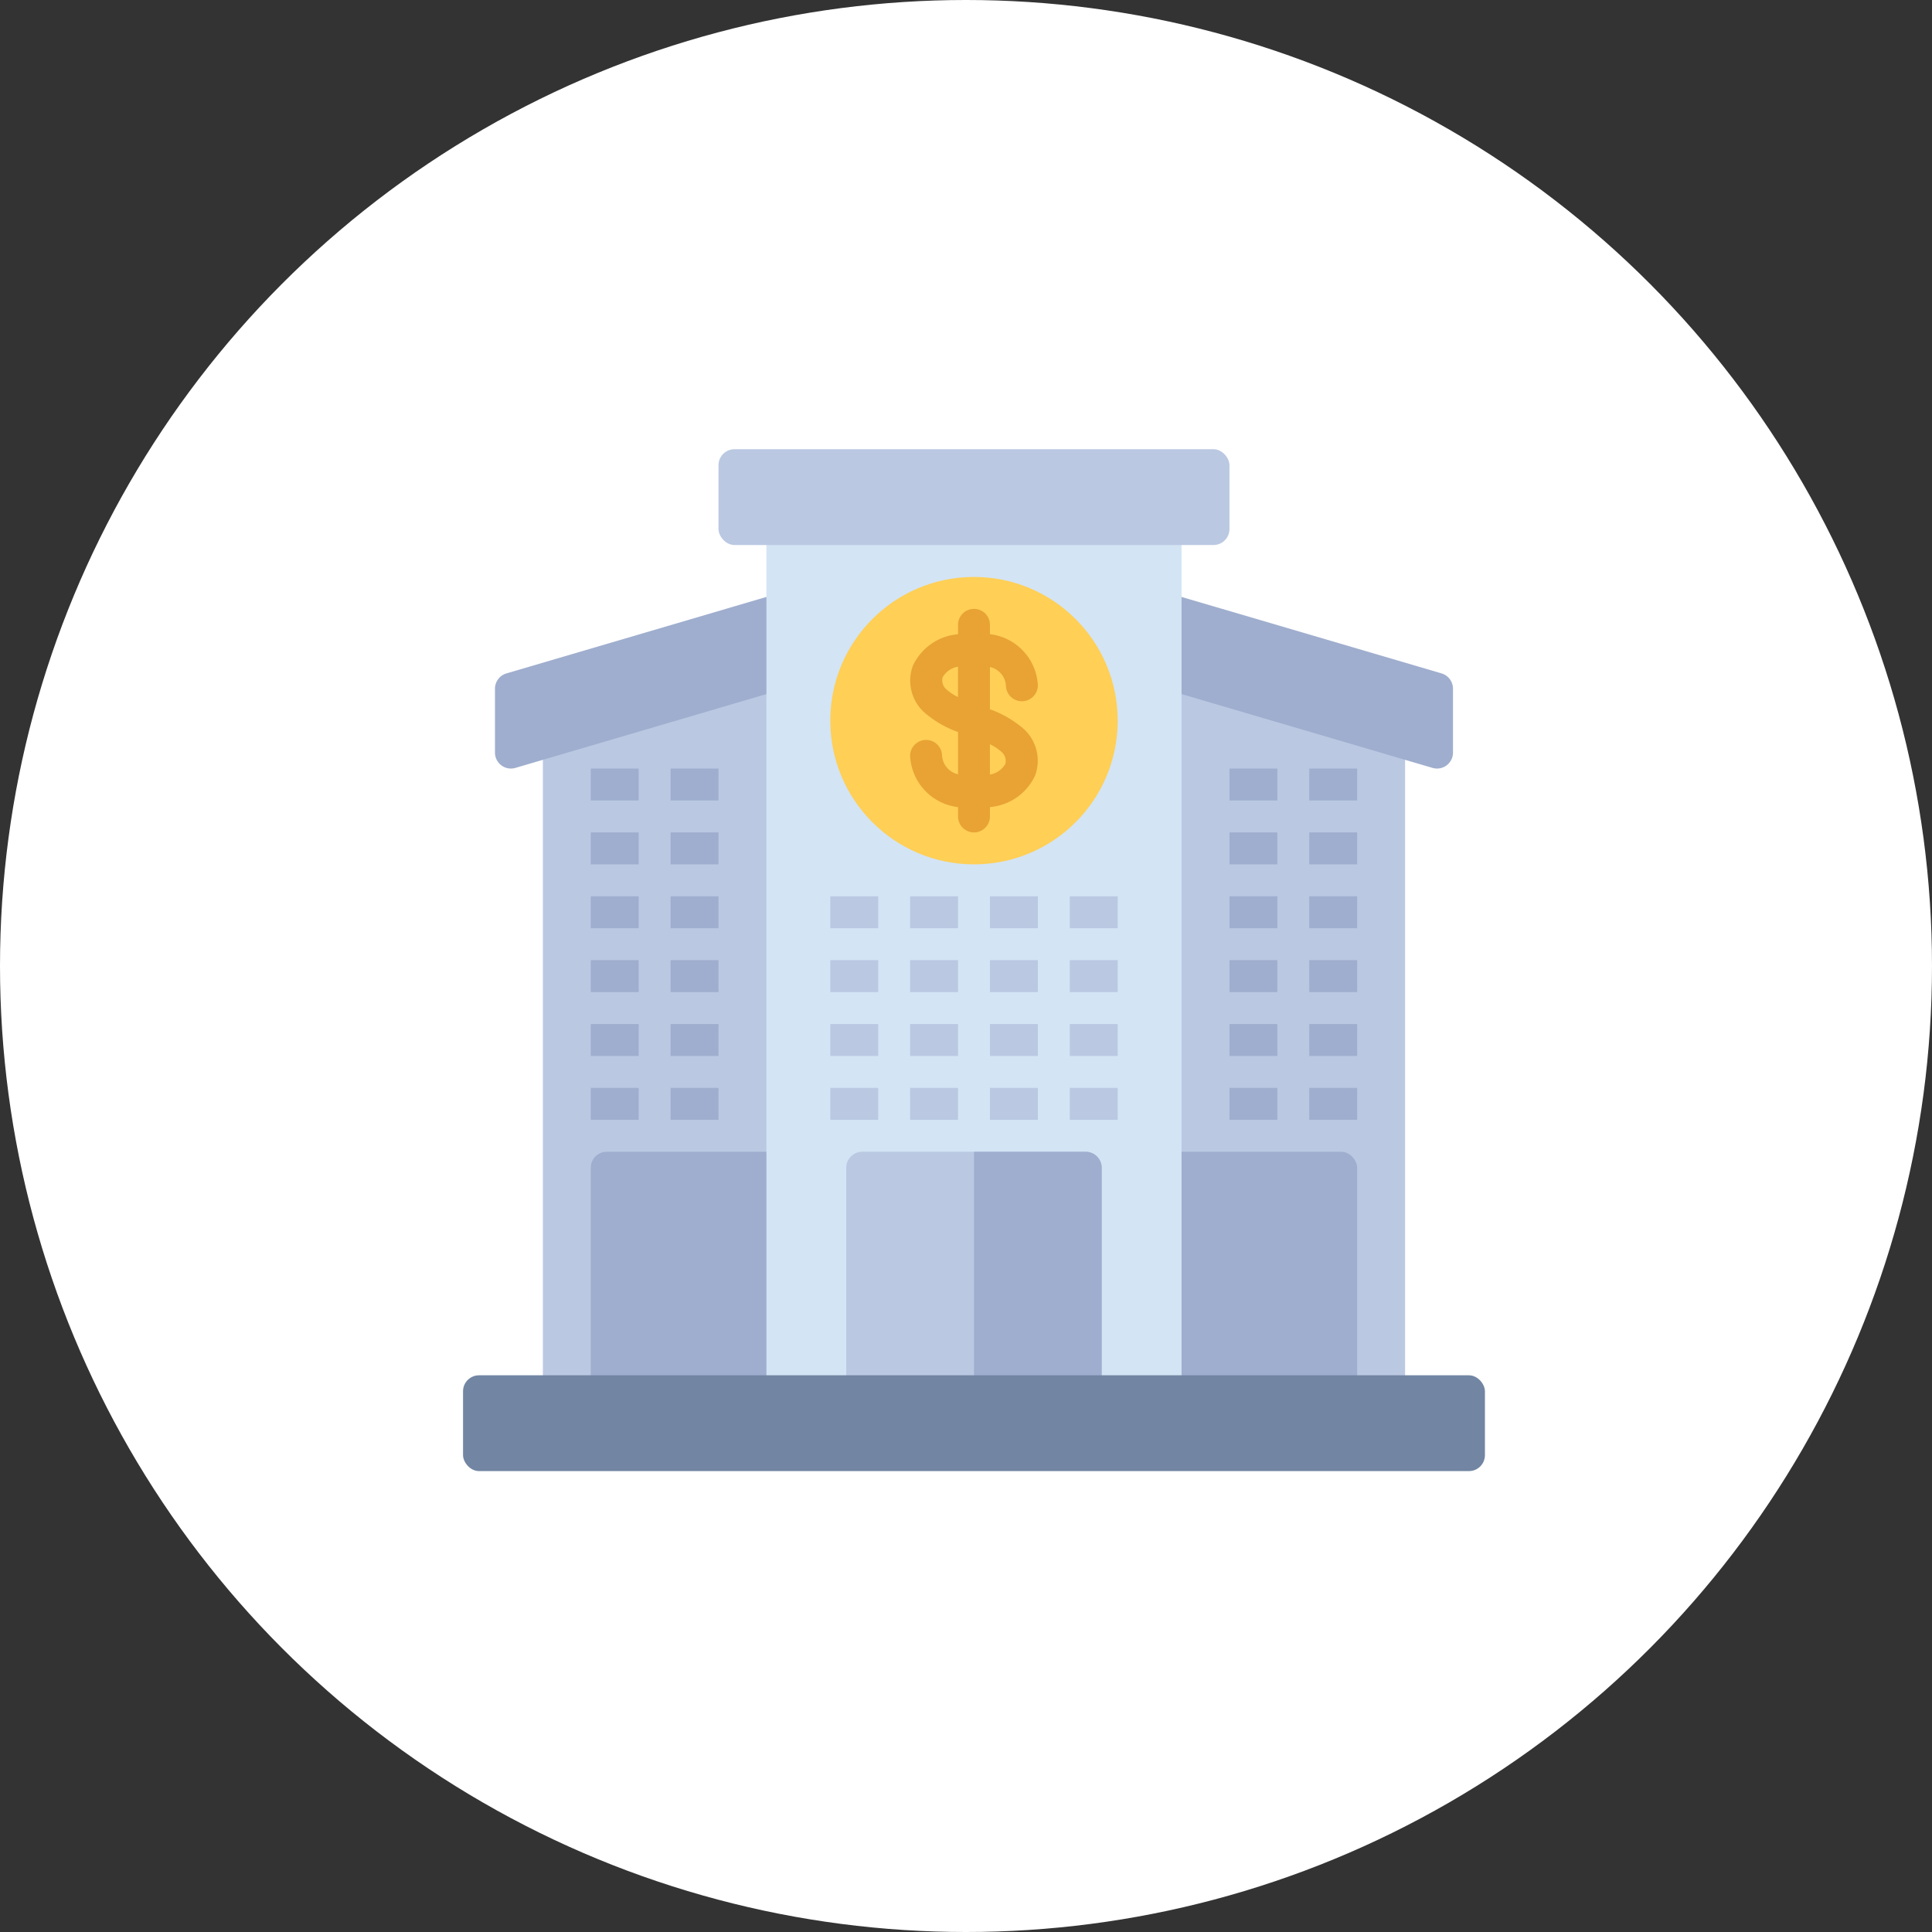 <svg xmlns="http://www.w3.org/2000/svg" xmlns:xlink="http://www.w3.org/1999/xlink" width="121" height="121" viewBox="0 0 121 121">
  <rect x="0" y="0" width="121" height="121" fill="#333333" stroke="none"/>
  <defs>
    <clipPath id="clip-path">
      <rect id="Rectángulo_400938" data-name="Rectángulo 400938" width="121" height="121" fill="none"/>
    </clipPath>
  </defs>
  <g id="Grupo_1119877" data-name="Grupo 1119877" transform="translate(-385.711 -5299.866)">
    <g id="Grupo_1099388" data-name="Grupo 1099388" transform="translate(120.754 15.909)">
      <g id="Grupo_1099379" data-name="Grupo 1099379" transform="translate(264.957 5283.957)">
        <rect id="Rectángulo_401103" data-name="Rectángulo 401103" width="121" height="121" transform="translate(0 0)" fill="none"/>
        <circle id="Elipse_11503" data-name="Elipse 11503" cx="60.5" cy="60.5" r="60.5" transform="translate(0 0)" fill="#fff"/>
      </g>
    </g>
    <g id="Grupo_1099357" data-name="Grupo 1099357" transform="translate(412.113 5326.124)">
      <rect id="Rectángulo_401104" data-name="Rectángulo 401104" width="70" height="71" transform="translate(-0.402 -1.257)" fill="none"/>
      <g id="Bank" transform="translate(2.598 1.876)">
        <path id="Trazado_906885" data-name="Trazado 906885" d="M20.6,13.2a1,1,0,0,0-.881-.159l-14,4.12A1,1,0,0,0,5,18.12V59a1,1,0,0,0,1,1H20a1,1,0,0,0,1-1V14a1,1,0,0,0-.4-.8Z" fill="#bac8e2"/>
        <path id="Trazado_906886" data-name="Trazado 906886" d="M58.282,17.161l-14-4.12A1,1,0,0,0,43,14V59a1,1,0,0,0,1,1H58a1,1,0,0,0,1-1V18.12a1,1,0,0,0-.718-.959Z" fill="#bac8e2"/>
        <rect id="Rectángulo_409647" data-name="Rectángulo 409647" width="12" height="16" rx="1" transform="translate(44 44)" fill="#9faece"/>
        <rect id="Rectángulo_409648" data-name="Rectángulo 409648" width="12" height="16" rx="1" transform="translate(8 44)" fill="#9faece"/>
        <path id="Trazado_906887" data-name="Trazado 906887" d="M61.282,14.04l-17-5A1,1,0,0,0,43,10v4a1,1,0,0,0,.718.959l17,5A.989.989,0,0,0,61,20a1,1,0,0,0,1-1V15a1,1,0,0,0-.718-.959Z" fill="#9faece"/>
        <path id="Trazado_906888" data-name="Trazado 906888" d="M20.6,9.2a1,1,0,0,0-.881-.159l-17,5A1,1,0,0,0,2,15v4a1,1,0,0,0,1,1,.989.989,0,0,0,.281-.041l17-5A1,1,0,0,0,21,14V10a1,1,0,0,0-.4-.8Z" fill="#9faece"/>
        <rect id="Rectángulo_409649" data-name="Rectángulo 409649" width="26" height="56" rx="1" transform="translate(19 4)" fill="#d3e4f4"/>
        <circle id="Elipse_11544" data-name="Elipse 11544" cx="9" cy="9" r="9" transform="translate(23 8)" fill="#ffcf56"/>
        <path id="Trazado_906889" data-name="Trazado 906889" d="M33,16.287V13.641a1.28,1.28,0,0,1,1,1.144,1,1,0,1,0,2,0,3.4,3.4,0,0,0-3-3.2V11a1,1,0,0,0-2,0v.588a3.431,3.431,0,0,0-2.822,1.962,2.684,2.684,0,0,0,.759,2.977A6.707,6.707,0,0,0,31,17.713v2.646A1.285,1.285,0,0,1,30,19.2a1,1,0,1,0-2,.015,3.4,3.4,0,0,0,3,3.2V23a1,1,0,1,0,2,0v-.588a3.431,3.431,0,0,0,2.822-1.962,2.684,2.684,0,0,0-.759-2.977A6.707,6.707,0,0,0,33,16.287Zm-2.7-1.223a.745.745,0,0,1-.263-.781,1.354,1.354,0,0,1,.961-.66v1.9a3.2,3.2,0,0,1-.7-.46Zm3.66,4.652a1.354,1.354,0,0,1-.961.66v-1.9a3.2,3.2,0,0,1,.7.46.745.745,0,0,1,.263.781Z" fill="#e8a334"/>
        <rect id="Rectángulo_409650" data-name="Rectángulo 409650" width="32" height="6" rx="1" transform="translate(16)" fill="#bac8e2"/>
        <rect id="Rectángulo_409651" data-name="Rectángulo 409651" width="16" height="16" rx="1" transform="translate(24 44)" fill="#bac8e2"/>
        <path id="Trazado_906890" data-name="Trazado 906890" d="M39,44H32V60h7a1,1,0,0,0,1-1V45A1,1,0,0,0,39,44Z" fill="#9faece"/>
        <path id="Trazado_906891" data-name="Trazado 906891" d="M33,28h3v2H33Z" fill="#bac8e2"/>
        <path id="Trazado_906892" data-name="Trazado 906892" d="M28,28h3v2H28Z" fill="#bac8e2"/>
        <path id="Trazado_906893" data-name="Trazado 906893" d="M23,28h3v2H23Z" fill="#bac8e2"/>
        <path id="Trazado_906894" data-name="Trazado 906894" d="M38,28h3v2H38Z" fill="#bac8e2"/>
        <path id="Trazado_906895" data-name="Trazado 906895" d="M33,32h3v2H33Z" fill="#bac8e2"/>
        <path id="Trazado_906896" data-name="Trazado 906896" d="M28,32h3v2H28Z" fill="#bac8e2"/>
        <path id="Trazado_906897" data-name="Trazado 906897" d="M23,32h3v2H23Z" fill="#bac8e2"/>
        <path id="Trazado_906898" data-name="Trazado 906898" d="M38,32h3v2H38Z" fill="#bac8e2"/>
        <path id="Trazado_906899" data-name="Trazado 906899" d="M33,36h3v2H33Z" fill="#bac8e2"/>
        <path id="Trazado_906900" data-name="Trazado 906900" d="M28,36h3v2H28Z" fill="#bac8e2"/>
        <path id="Trazado_906901" data-name="Trazado 906901" d="M23,36h3v2H23Z" fill="#bac8e2"/>
        <path id="Trazado_906902" data-name="Trazado 906902" d="M38,36h3v2H38Z" fill="#bac8e2"/>
        <path id="Trazado_906903" data-name="Trazado 906903" d="M33,40h3v2H33Z" fill="#bac8e2"/>
        <path id="Trazado_906904" data-name="Trazado 906904" d="M28,40h3v2H28Z" fill="#bac8e2"/>
        <path id="Trazado_906905" data-name="Trazado 906905" d="M23,40h3v2H23Z" fill="#bac8e2"/>
        <path id="Trazado_906906" data-name="Trazado 906906" d="M38,40h3v2H38Z" fill="#bac8e2"/>
        <g id="Grupo_1119822" data-name="Grupo 1119822">
          <path id="Trazado_906907" data-name="Trazado 906907" d="M48,40h3v2H48Z" fill="#9faece"/>
          <path id="Trazado_906908" data-name="Trazado 906908" d="M53,40h3v2H53Z" fill="#9faece"/>
          <path id="Trazado_906909" data-name="Trazado 906909" d="M48,36h3v2H48Z" fill="#9faece"/>
          <path id="Trazado_906910" data-name="Trazado 906910" d="M53,36h3v2H53Z" fill="#9faece"/>
          <path id="Trazado_906911" data-name="Trazado 906911" d="M48,32h3v2H48Z" fill="#9faece"/>
          <path id="Trazado_906912" data-name="Trazado 906912" d="M53,32h3v2H53Z" fill="#9faece"/>
          <path id="Trazado_906913" data-name="Trazado 906913" d="M48,28h3v2H48Z" fill="#9faece"/>
          <path id="Trazado_906914" data-name="Trazado 906914" d="M53,28h3v2H53Z" fill="#9faece"/>
          <path id="Trazado_906915" data-name="Trazado 906915" d="M48,24h3v2H48Z" fill="#9faece"/>
          <path id="Trazado_906916" data-name="Trazado 906916" d="M53,24h3v2H53Z" fill="#9faece"/>
          <path id="Trazado_906917" data-name="Trazado 906917" d="M48,20h3v2H48Z" fill="#9faece"/>
          <path id="Trazado_906918" data-name="Trazado 906918" d="M53,20h3v2H53Z" fill="#9faece"/>
          <path id="Trazado_906919" data-name="Trazado 906919" d="M13,40h3v2H13Z" fill="#9faece"/>
          <path id="Trazado_906920" data-name="Trazado 906920" d="M8,40h3v2H8Z" fill="#9faece"/>
          <path id="Trazado_906921" data-name="Trazado 906921" d="M13,36h3v2H13Z" fill="#9faece"/>
          <path id="Trazado_906922" data-name="Trazado 906922" d="M8,36h3v2H8Z" fill="#9faece"/>
          <path id="Trazado_906923" data-name="Trazado 906923" d="M13,32h3v2H13Z" fill="#9faece"/>
          <path id="Trazado_906924" data-name="Trazado 906924" d="M8,32h3v2H8Z" fill="#9faece"/>
          <path id="Trazado_906925" data-name="Trazado 906925" d="M13,28h3v2H13Z" fill="#9faece"/>
          <path id="Trazado_906926" data-name="Trazado 906926" d="M8,28h3v2H8Z" fill="#9faece"/>
          <path id="Trazado_906927" data-name="Trazado 906927" d="M13,24h3v2H13Z" fill="#9faece"/>
          <path id="Trazado_906928" data-name="Trazado 906928" d="M8,24h3v2H8Z" fill="#9faece"/>
          <path id="Trazado_906929" data-name="Trazado 906929" d="M13,20h3v2H13Z" fill="#9faece"/>
          <path id="Trazado_906930" data-name="Trazado 906930" d="M8,20h3v2H8Z" fill="#9faece"/>
        </g>
        <rect id="Rectángulo_409652" data-name="Rectángulo 409652" width="64" height="6" rx="1" transform="translate(0 58)" fill="#7285a3"/>
      </g>
    </g>
  </g>
</svg>
